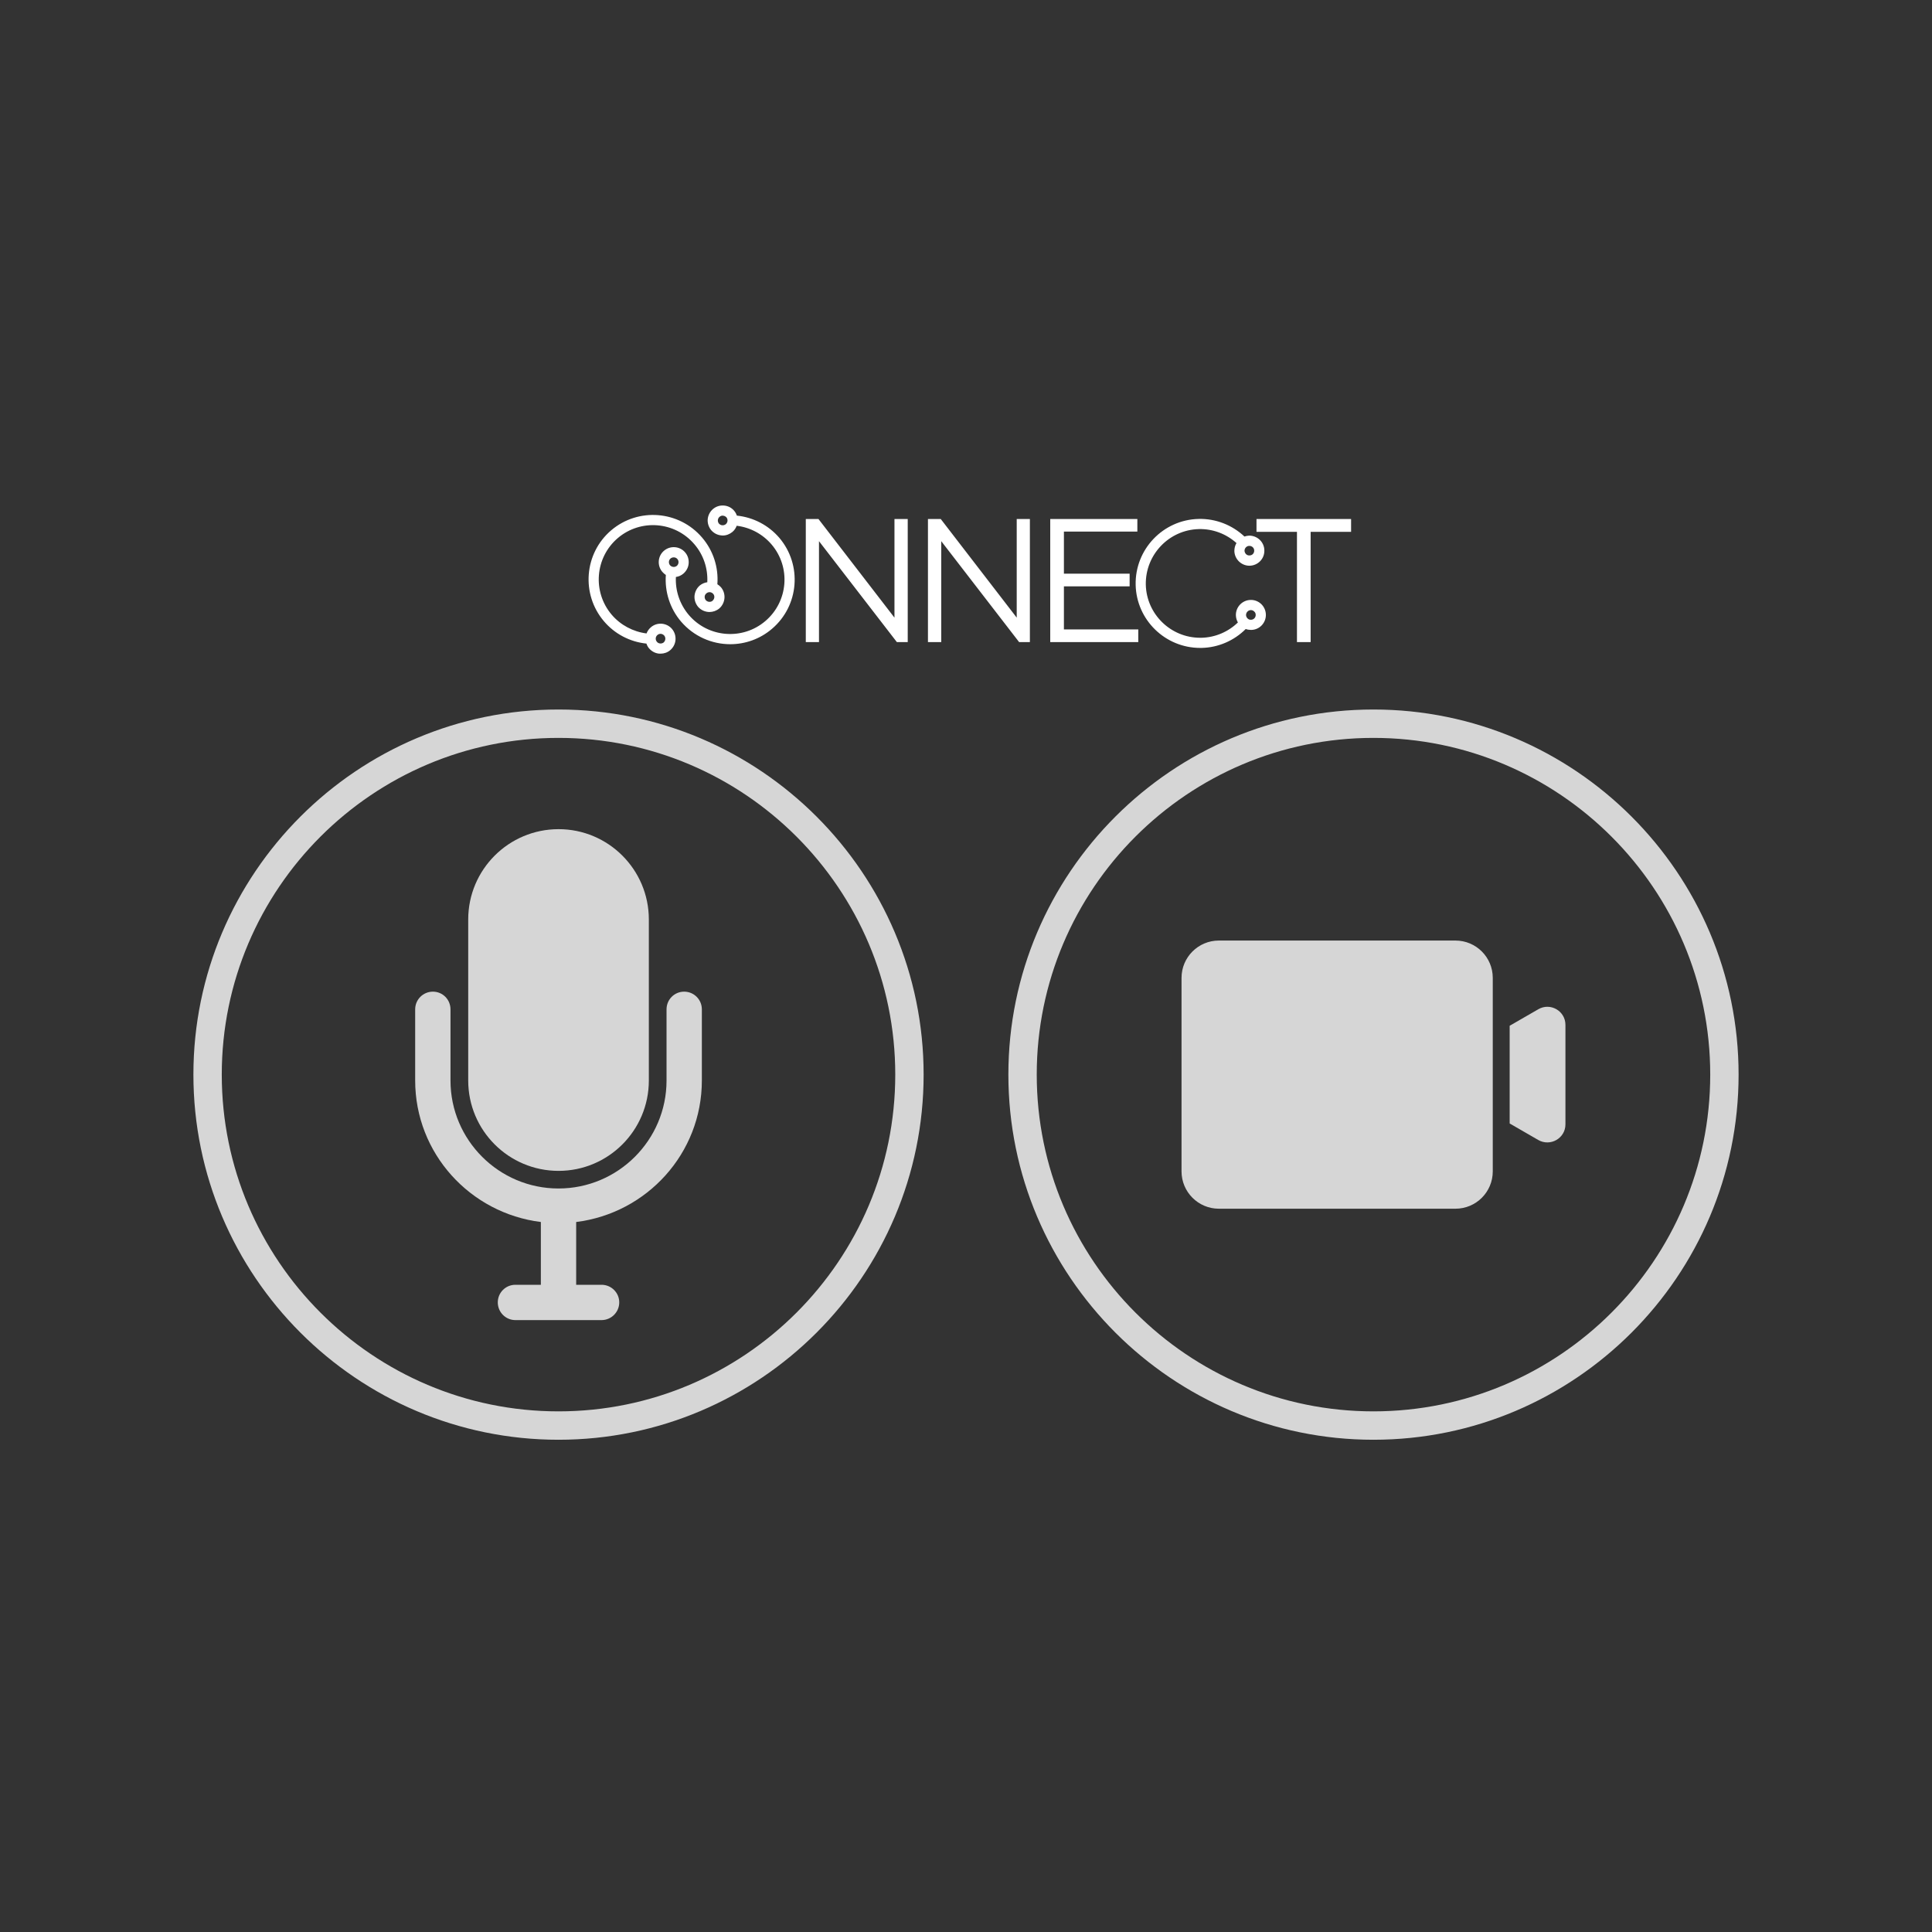 <svg xmlns="http://www.w3.org/2000/svg" xmlns:xlink="http://www.w3.org/1999/xlink" width="100" zoomAndPan="magnify" viewBox="0 0 75 75" height="100" preserveAspectRatio="xMidYMid meet" version="1.0"><rect x="0" y="0" width="75" height="75" fill="#333333" stroke="none"/><defs><filter x="0%" y="0%" width="100%" height="100%" id="4ccaccd5c6"><feColorMatrix values="0 0 0 0 1 0 0 0 0 1 0 0 0 0 1 0 0 0 1 0" color-interpolation-filters="sRGB"/></filter><mask id="06690e55fa"><g filter="url(#4ccaccd5c6)"><rect x="-7.5" width="90" fill="#000000" y="-7.5" height="90" fill-opacity="0.8"/></g></mask><clipPath id="d8365bcd25"><path d="M 32.059 0.543 L 60.492 0.543 L 60.492 28.891 L 32.059 28.891 Z M 32.059 0.543 " clip-rule="nonzero"/></clipPath><clipPath id="048eb794c5"><path d="M 0.508 0.543 L 28.941 0.543 L 28.941 28.891 L 0.508 28.891 Z M 0.508 0.543 " clip-rule="nonzero"/></clipPath><clipPath id="0aa2b19959"><rect x="0" width="61" y="0" height="30"/></clipPath><clipPath id="9cd978a7f0"><path d="M 22.5 19.613 L 52.5 19.613 L 52.5 25.613 L 22.5 25.613 Z M 22.5 19.613 " clip-rule="nonzero"/></clipPath></defs><g mask="url(#06690e55fa)"><g transform="matrix(1, 0, 0, 1, 7, 27)"><g clip-path="url(#0aa2b19959)"><g clip-path="url(#d8365bcd25)"><path fill="#ffffff" d="M 46.316 27.789 C 39.109 27.789 33.246 21.926 33.246 14.715 C 33.246 7.508 39.109 1.645 46.316 1.645 C 53.527 1.645 59.391 7.508 59.391 14.715 C 59.391 21.926 53.527 27.789 46.316 27.789 Z M 46.316 0.543 C 38.504 0.543 32.145 6.902 32.145 14.715 C 32.145 22.531 38.504 28.891 46.316 28.891 C 54.133 28.891 60.492 22.531 60.492 14.715 C 60.492 6.902 54.133 0.543 46.316 0.543 " fill-opacity="1" fill-rule="nonzero"/></g><path fill="#ffffff" d="M 49.5 9.512 L 40.316 9.512 C 39.516 9.512 38.867 10.16 38.867 10.961 L 38.867 18.473 C 38.867 19.273 39.516 19.922 40.316 19.922 L 49.5 19.922 C 50.301 19.922 50.949 19.273 50.949 18.473 L 50.949 10.961 C 50.949 10.16 50.301 9.512 49.5 9.512 " fill-opacity="1" fill-rule="nonzero"/><path fill="#ffffff" d="M 52.715 12.18 L 51.605 12.82 L 51.605 16.613 L 52.715 17.254 C 53.184 17.523 53.77 17.188 53.77 16.648 L 53.77 12.785 C 53.77 12.246 53.184 11.906 52.715 12.18 " fill-opacity="1" fill-rule="nonzero"/><g clip-path="url(#048eb794c5)"><path fill="#ffffff" d="M 14.68 27.789 C 7.473 27.789 1.609 21.926 1.609 14.715 C 1.609 7.508 7.473 1.645 14.68 1.645 C 21.891 1.645 27.754 7.508 27.754 14.715 C 27.754 21.926 21.891 27.789 14.68 27.789 Z M 14.68 0.543 C 6.867 0.543 0.508 6.902 0.508 14.715 C 0.508 22.531 6.867 28.891 14.68 28.891 C 22.496 28.891 28.855 22.531 28.855 14.715 C 28.855 6.902 22.496 0.543 14.68 0.543 " fill-opacity="1" fill-rule="nonzero"/></g><path fill="#ffffff" d="M 14.684 18.453 C 16.617 18.453 18.188 16.883 18.188 14.945 L 18.188 8.695 C 18.188 6.758 16.617 5.188 14.684 5.188 C 12.746 5.188 11.176 6.758 11.176 8.695 L 11.176 14.945 C 11.176 16.883 12.746 18.453 14.684 18.453 " fill-opacity="1" fill-rule="nonzero"/><path fill="#ffffff" d="M 19.559 11.496 C 19.18 11.496 18.875 11.801 18.875 12.184 L 18.875 14.945 C 18.875 17.258 16.992 19.137 14.68 19.137 C 12.371 19.137 10.488 17.258 10.488 14.945 L 10.488 12.184 C 10.488 11.801 10.184 11.496 9.805 11.496 C 9.426 11.496 9.117 11.801 9.117 12.184 L 9.117 14.945 C 9.117 17.777 11.254 20.098 13.996 20.438 L 13.996 22.875 L 13.008 22.875 C 12.629 22.875 12.324 23.18 12.324 23.559 C 12.324 23.938 12.629 24.246 13.008 24.246 L 16.352 24.246 C 16.73 24.246 17.039 23.938 17.039 23.559 C 17.039 23.18 16.73 22.875 16.352 22.875 L 15.367 22.875 L 15.367 20.438 C 18.109 20.098 20.246 17.777 20.246 14.945 L 20.246 12.184 C 20.246 11.801 19.938 11.496 19.559 11.496 " fill-opacity="1" fill-rule="nonzero"/></g></g></g><g clip-path="url(#9cd978a7f0)"><path fill="#ffffff" d="M 26.141 22.008 C 26.188 22.012 26.238 21.996 26.277 21.965 C 26.312 21.934 26.336 21.887 26.34 21.836 C 26.344 21.789 26.328 21.738 26.297 21.703 C 26.266 21.664 26.219 21.641 26.168 21.637 C 26.164 21.637 26.16 21.637 26.152 21.637 C 26.109 21.637 26.066 21.652 26.031 21.68 C 25.953 21.746 25.945 21.867 26.012 21.945 C 26.043 21.98 26.09 22.004 26.141 22.008 Z M 28.199 20.082 C 28.164 20.047 28.121 20.023 28.07 20.02 C 28.066 20.02 28.059 20.016 28.055 20.016 C 28.012 20.016 27.969 20.031 27.934 20.062 C 27.895 20.094 27.871 20.141 27.867 20.191 C 27.863 20.238 27.879 20.289 27.91 20.328 C 27.945 20.363 27.988 20.387 28.039 20.391 C 28.09 20.395 28.137 20.379 28.176 20.348 C 28.254 20.281 28.266 20.16 28.199 20.082 Z M 30.254 20.879 C 31.148 21.934 31.02 23.516 29.969 24.41 C 29.5 24.812 28.922 25.008 28.348 25.008 C 27.637 25.008 26.934 24.707 26.438 24.129 C 26.008 23.625 25.801 22.973 25.848 22.32 C 25.797 22.285 25.75 22.246 25.711 22.199 C 25.504 21.957 25.531 21.586 25.777 21.379 C 26.02 21.172 26.391 21.199 26.598 21.445 C 26.699 21.562 26.746 21.715 26.734 21.871 C 26.723 22.023 26.648 22.164 26.531 22.266 C 26.445 22.34 26.348 22.383 26.238 22.398 C 26.211 22.934 26.391 23.461 26.738 23.871 C 27.492 24.758 28.828 24.863 29.711 24.109 C 30.598 23.355 30.707 22.023 29.953 21.137 C 29.605 20.73 29.121 20.473 28.598 20.41 C 28.566 20.5 28.512 20.582 28.434 20.648 C 28.324 20.738 28.195 20.789 28.055 20.789 C 28.039 20.789 28.023 20.785 28.008 20.785 C 27.852 20.773 27.711 20.699 27.609 20.582 C 27.512 20.465 27.461 20.312 27.473 20.156 C 27.488 20.004 27.559 19.863 27.676 19.762 C 27.797 19.66 27.945 19.613 28.102 19.625 C 28.258 19.637 28.398 19.707 28.5 19.828 C 28.547 19.883 28.582 19.949 28.605 20.016 C 29.242 20.082 29.832 20.387 30.254 20.879 Z M 48.746 23.867 C 48.746 23.816 48.727 23.773 48.688 23.738 C 48.652 23.703 48.609 23.684 48.559 23.684 C 48.559 23.684 48.555 23.684 48.555 23.684 C 48.453 23.688 48.371 23.773 48.371 23.875 C 48.371 23.926 48.395 23.973 48.43 24.008 C 48.465 24.043 48.512 24.062 48.562 24.059 C 48.668 24.059 48.75 23.973 48.746 23.867 Z M 48.312 21.383 C 48.316 21.43 48.336 21.477 48.371 21.512 C 48.406 21.547 48.457 21.566 48.504 21.562 C 48.555 21.562 48.602 21.543 48.637 21.508 C 48.672 21.469 48.691 21.422 48.688 21.371 C 48.688 21.27 48.602 21.191 48.5 21.191 C 48.5 21.191 48.5 21.191 48.496 21.191 C 48.395 21.191 48.312 21.277 48.312 21.383 Z M 48.961 23.449 C 49.074 23.559 49.137 23.703 49.141 23.859 C 49.148 24.18 48.895 24.449 48.574 24.453 C 48.566 24.453 48.562 24.453 48.559 24.453 C 48.492 24.453 48.422 24.441 48.359 24.418 C 47.906 24.871 47.297 25.137 46.648 25.152 C 46.629 25.152 46.609 25.152 46.59 25.152 C 45.234 25.152 44.117 24.066 44.086 22.707 C 44.055 21.324 45.152 20.176 46.531 20.145 C 47.195 20.129 47.832 20.379 48.309 20.828 C 48.363 20.809 48.426 20.797 48.488 20.793 C 48.809 20.789 49.078 21.043 49.082 21.363 C 49.086 21.52 49.031 21.668 48.922 21.781 C 48.816 21.891 48.672 21.957 48.516 21.961 C 48.512 21.961 48.504 21.961 48.5 21.961 C 48.352 21.961 48.207 21.902 48.098 21.797 C 47.988 21.691 47.922 21.547 47.918 21.391 C 47.918 21.277 47.945 21.172 48 21.082 C 47.602 20.723 47.082 20.527 46.543 20.539 C 45.379 20.566 44.457 21.535 44.48 22.699 C 44.508 23.844 45.449 24.758 46.59 24.758 C 46.605 24.758 46.621 24.758 46.641 24.758 C 47.172 24.746 47.676 24.531 48.055 24.164 C 48.008 24.082 47.98 23.984 47.977 23.887 C 47.969 23.566 48.223 23.297 48.547 23.289 C 48.703 23.285 48.848 23.344 48.961 23.449 Z M 25.828 24.809 C 25.832 24.758 25.816 24.711 25.785 24.672 C 25.746 24.629 25.695 24.605 25.641 24.605 C 25.598 24.605 25.555 24.621 25.52 24.652 C 25.441 24.719 25.434 24.836 25.5 24.914 C 25.531 24.953 25.578 24.977 25.629 24.98 C 25.676 24.984 25.727 24.969 25.766 24.938 C 25.801 24.902 25.824 24.859 25.828 24.809 Z M 27.543 22.988 C 27.5 22.988 27.457 23.004 27.422 23.035 C 27.383 23.066 27.359 23.109 27.355 23.16 C 27.352 23.211 27.367 23.258 27.398 23.297 C 27.469 23.375 27.586 23.387 27.664 23.32 L 27.664 23.316 C 27.742 23.25 27.754 23.133 27.688 23.055 C 27.652 23.016 27.609 22.992 27.559 22.988 C 27.555 22.988 27.547 22.988 27.543 22.988 Z M 26.086 24.414 C 26.188 24.535 26.234 24.684 26.223 24.84 C 26.211 24.996 26.137 25.137 26.02 25.238 C 25.914 25.328 25.781 25.375 25.645 25.375 C 25.629 25.375 25.613 25.375 25.594 25.375 C 25.441 25.363 25.301 25.289 25.199 25.172 C 25.148 25.113 25.117 25.051 25.094 24.984 C 24.453 24.918 23.863 24.609 23.445 24.117 C 22.551 23.066 22.676 21.48 23.727 20.586 C 24.781 19.691 26.363 19.82 27.258 20.871 C 27.688 21.375 27.898 22.023 27.848 22.68 C 27.898 22.711 27.945 22.75 27.988 22.797 C 28.195 23.043 28.164 23.41 27.922 23.621 C 27.812 23.711 27.676 23.758 27.543 23.758 C 27.379 23.758 27.215 23.688 27.098 23.555 C 27 23.434 26.949 23.285 26.961 23.129 C 26.977 22.973 27.047 22.832 27.164 22.73 C 27.25 22.66 27.352 22.617 27.457 22.602 C 27.484 22.066 27.309 21.539 26.957 21.129 C 26.203 20.242 24.871 20.133 23.984 20.887 C 23.098 21.641 22.992 22.977 23.746 23.863 C 24.09 24.266 24.574 24.523 25.098 24.59 C 25.133 24.5 25.188 24.418 25.266 24.352 C 25.508 24.141 25.879 24.172 26.086 24.414 Z M 48.777 20.148 L 48.777 20.645 L 50.348 20.645 L 50.348 24.926 L 50.879 24.926 L 50.879 20.645 L 52.449 20.645 L 52.449 20.148 Z M 41.301 22.762 L 43.852 22.762 L 43.852 22.27 L 41.301 22.27 L 41.301 20.637 L 44.152 20.637 L 44.152 20.148 L 40.77 20.148 L 40.77 24.926 L 44.188 24.926 L 44.188 24.434 L 41.301 24.434 Z M 39.469 23.977 L 36.52 20.148 L 36.023 20.148 L 36.023 24.926 L 36.539 24.926 L 36.539 21.008 L 39.562 24.926 L 39.98 24.926 L 39.98 20.148 L 39.469 20.148 Z M 34.723 20.148 L 35.238 20.148 L 35.238 24.926 L 34.816 24.926 L 31.793 21.008 L 31.793 24.926 L 31.281 24.926 L 31.281 20.148 L 31.773 20.148 L 34.723 23.977 L 34.723 20.148 " fill-opacity="1" fill-rule="nonzero"/></g></svg>